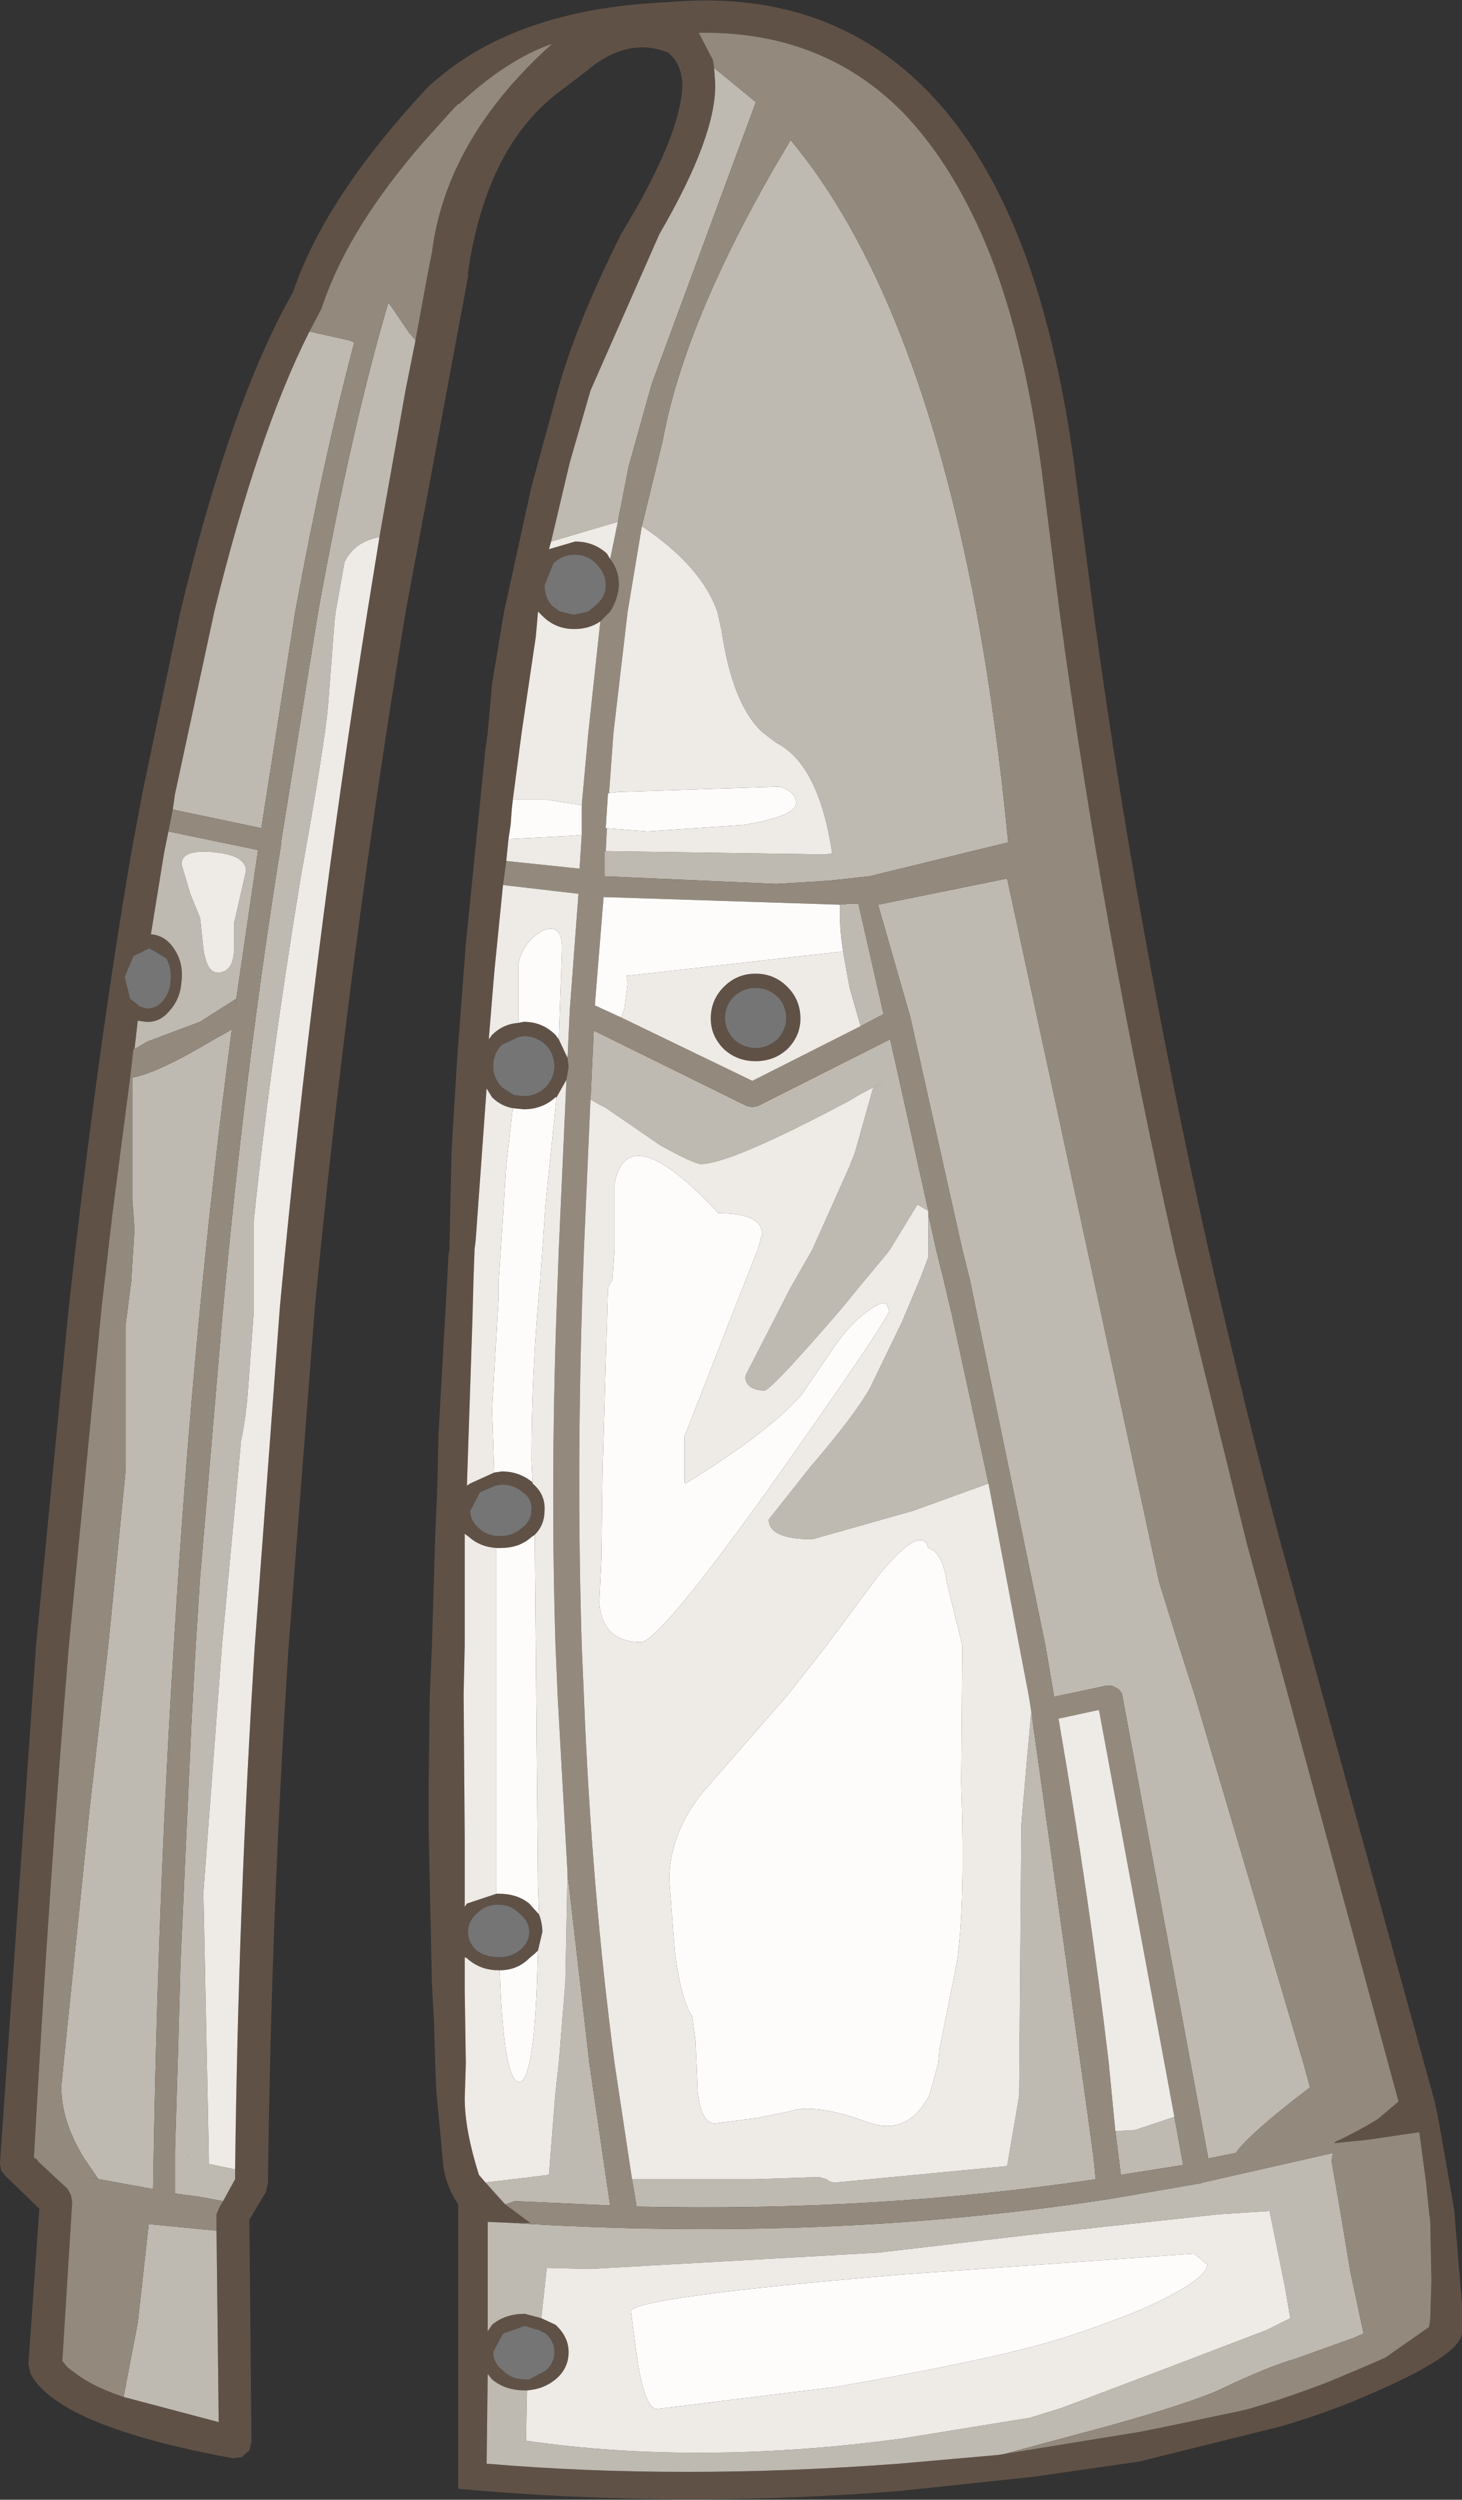 <?xml version="1.0" encoding="UTF-8" standalone="no"?>
<svg xmlns:ffdec="https://www.free-decompiler.com/flash" xmlns:xlink="http://www.w3.org/1999/xlink" ffdec:objectType="shape" height="114.25px" width="66.85px" xmlns="http://www.w3.org/2000/svg">
  <rect width="100%" height="100%" fill="#333333" stroke="none"/>
  <g transform="matrix(1.0, 0.0, 0.0, 1.0, 31.95, 132.6)">
    <path d="M0.7 -129.5 L0.75 -128.85 Q0.85 -126.45 -1.8 -121.9 L-4.95 -114.75 -5.9 -111.45 -6.75 -107.85 -6.85 -107.5 -5.65 -107.85 Q-4.8 -107.85 -4.2 -107.3 L-4.05 -107.05 Q-3.65 -106.55 -3.65 -105.85 -3.7 -105.2 -4.05 -104.65 L-4.25 -104.45 -4.5 -104.2 Q-5.0 -103.85 -5.7 -103.85 -6.55 -103.85 -7.15 -104.45 L-7.35 -104.65 -7.4 -104.05 -7.45 -103.5 -8.1 -99.1 -8.5 -96.05 -8.55 -95.6 -8.6 -94.9 -8.7 -94.25 -8.8 -93.25 -8.95 -92.15 -9.35 -88.15 -9.6 -85.1 -9.45 -85.3 Q-8.95 -85.8 -8.25 -85.85 L-8.0 -85.9 Q-7.15 -85.9 -6.55 -85.3 L-6.4 -85.1 -6.0 -84.25 -5.95 -83.85 -6.05 -83.25 -6.5 -82.45 -6.55 -82.45 Q-7.15 -81.9 -8.0 -81.9 L-8.5 -81.95 Q-9.05 -82.05 -9.45 -82.45 L-9.7 -82.85 -10.2 -75.9 -10.25 -75.5 -10.3 -74.1 -10.35 -72.2 -10.6 -64.7 -10.45 -64.8 -9.35 -65.3 -9.0 -65.35 Q-8.2 -65.35 -7.6 -64.85 L-7.6 -64.8 Q-7.0 -64.3 -7.05 -63.55 -7.05 -62.9 -7.5 -62.45 L-7.65 -62.35 Q-8.2 -61.85 -9.05 -61.85 L-9.25 -61.85 Q-10.0 -61.9 -10.5 -62.35 L-10.7 -62.5 -10.7 -61.95 -10.7 -60.9 -10.7 -58.0 -10.7 -57.4 -10.75 -55.2 -10.75 -55.05 -10.7 -48.6 -10.7 -45.45 -10.6 -45.6 -9.25 -46.05 -9.15 -46.05 Q-8.3 -46.05 -7.75 -45.6 L-7.3 -45.1 Q-7.15 -44.7 -7.15 -44.3 L-7.35 -43.45 Q-7.5 -43.3 -7.75 -43.1 -8.3 -42.55 -9.1 -42.55 L-9.15 -42.55 Q-10.0 -42.55 -10.6 -43.1 L-10.7 -43.15 -10.7 -41.6 -10.65 -38.3 -10.7 -36.7 Q-10.7 -35.25 -10.05 -33.2 L-9.75 -32.85 -8.85 -31.85 -7.7 -31.0 -8.45 -31.0 -9.65 -31.05 -9.65 -26.05 -9.45 -26.35 Q-8.85 -26.85 -7.95 -26.85 L-7.2 -26.65 -6.55 -26.35 Q-5.95 -25.8 -5.95 -25.1 -5.95 -24.35 -6.55 -23.85 -7.1 -23.4 -7.85 -23.35 L-7.95 -23.35 Q-8.85 -23.35 -9.45 -23.85 L-9.65 -24.1 -9.7 -20.0 Q-0.85 -19.25 9.15 -20.0 L13.7 -20.4 14.0 -20.45 20.15 -21.45 21.4 -21.7 24.95 -22.45 Q26.6 -22.9 28.7 -23.7 30.75 -24.55 31.4 -24.85 L33.4 -26.25 33.45 -26.65 33.5 -28.25 33.5 -28.5 33.45 -31.1 33.4 -31.45 33.25 -32.9 32.95 -35.15 30.55 -34.8 29.05 -34.65 29.1 -34.7 Q30.25 -35.25 31.05 -35.75 L32.0 -36.55 25.05 -62.1 21.8 -75.3 Q18.45 -90.2 16.5 -104.65 L15.7 -110.95 Q14.95 -116.75 13.35 -120.9 11.75 -124.95 9.35 -127.45 5.65 -131.2 0.0 -131.1 L0.65 -129.85 0.7 -129.5 M-3.55 -121.9 Q-0.75 -126.5 -0.75 -128.8 -0.8 -129.7 -1.4 -130.2 -3.3 -130.95 -5.2 -129.3 L-6.25 -128.5 Q-9.7 -126.0 -10.55 -120.15 L-10.55 -119.95 -13.4 -104.65 Q-16.0 -88.95 -17.55 -72.9 L-18.75 -57.4 Q-19.55 -45.2 -19.7 -32.8 L-19.8 -32.4 -20.55 -31.15 -20.45 -21.0 -20.55 -20.6 -20.9 -20.3 -21.3 -20.25 Q-29.25 -21.7 -30.55 -24.1 L-30.65 -24.55 -30.15 -31.65 -31.7 -33.15 -31.9 -33.4 -31.95 -33.75 -30.3 -57.4 -28.8 -72.9 Q-27.5 -84.55 -25.95 -93.6 L-25.45 -96.3 -23.7 -104.65 Q-21.4 -114.25 -18.55 -119.25 -17.1 -123.55 -12.45 -128.55 L-12.4 -128.6 Q-8.55 -132.2 -1.4 -132.5 5.85 -133.15 10.45 -128.45 13.2 -125.65 14.95 -120.9 16.45 -116.75 17.2 -111.15 L17.2 -111.1 18.05 -104.65 Q20.0 -90.2 23.35 -75.3 24.85 -68.75 26.6 -62.1 L33.65 -36.55 33.8 -35.85 34.25 -33.3 34.55 -31.55 34.75 -29.05 34.9 -27.3 34.9 -26.0 Q34.9 -24.95 30.4 -23.05 28.65 -22.3 26.6 -21.7 L20.15 -20.1 15.3 -19.4 9.15 -18.75 Q-1.0 -17.95 -11.0 -18.85 L-11.0 -31.85 Q-11.65 -32.85 -11.7 -33.85 L-12.0 -37.05 -12.05 -38.3 -12.1 -40.1 -12.2 -41.95 -12.35 -48.95 -12.35 -50.9 -12.3 -55.0 -12.3 -55.05 -12.2 -57.4 -12.1 -60.7 -12.05 -62.35 -11.95 -64.75 -11.9 -67.05 -11.5 -74.1 -11.45 -75.2 -11.4 -75.5 -11.3 -80.05 -11.05 -84.15 -10.65 -89.45 -9.75 -98.4 -9.65 -99.1 -9.45 -101.35 -8.9 -104.65 -7.65 -110.35 -6.5 -114.55 Q-5.7 -117.6 -3.55 -121.9 M2.6 -87.45 Q2.05 -87.45 1.6 -87.05 1.2 -86.65 1.2 -86.05 1.2 -85.55 1.6 -85.1 2.05 -84.7 2.6 -84.7 3.15 -84.7 3.6 -85.1 4.0 -85.55 4.0 -86.05 4.0 -86.65 3.6 -87.05 3.15 -87.45 2.6 -87.45 M0.55 -86.05 Q0.55 -86.9 1.15 -87.5 1.75 -88.1 2.6 -88.1 3.45 -88.1 4.05 -87.5 4.65 -86.9 4.65 -86.05 4.65 -85.25 4.05 -84.65 3.45 -84.1 2.6 -84.1 1.75 -84.1 1.15 -84.65 0.55 -85.25 0.55 -86.05 M-12.95 -117.05 L-12.4 -120.05 -12.2 -121.05 Q-11.55 -126.25 -6.7 -130.6 -8.75 -129.9 -10.95 -127.85 L-11.0 -127.85 -11.2 -127.65 -12.55 -126.15 Q-16.0 -122.2 -17.2 -118.65 L-17.25 -118.5 -17.8 -117.45 Q-20.15 -112.8 -22.15 -104.65 L-23.95 -96.3 -24.05 -95.6 -24.25 -94.6 -24.45 -93.6 -25.05 -89.9 Q-24.4 -89.85 -24.0 -89.25 -23.55 -88.6 -23.65 -87.75 -23.7 -86.95 -24.2 -86.4 -24.65 -85.85 -25.3 -85.9 L-25.65 -85.95 -25.8 -84.65 -25.85 -84.65 -26.0 -83.35 -26.8 -77.2 -27.3 -72.9 -28.8 -57.4 Q-29.7 -46.6 -30.4 -34.0 L-30.2 -33.85 -30.25 -33.85 -28.85 -32.55 -28.7 -32.25 -28.65 -31.95 -29.1 -24.7 -28.95 -24.5 -28.85 -24.4 -28.8 -24.35 -28.25 -23.95 Q-27.5 -23.45 -26.3 -23.05 L-21.95 -21.9 -22.05 -30.65 -22.05 -31.4 -21.9 -31.75 -21.75 -32.0 -21.2 -33.0 -21.2 -33.45 Q-21.05 -45.55 -20.3 -57.4 L-19.15 -72.9 Q-17.65 -88.95 -15.15 -104.65 L-14.6 -108.05 -14.55 -108.35 -13.4 -114.8 -12.95 -117.05 M-4.25 -105.85 Q-4.25 -106.4 -4.7 -106.85 -5.1 -107.25 -5.65 -107.25 -6.25 -107.25 -6.65 -106.85 L-7.05 -105.85 Q-7.05 -105.3 -6.7 -104.9 L-6.35 -104.65 -5.7 -104.5 -5.05 -104.65 -4.75 -104.9 Q-4.25 -105.3 -4.25 -105.85 M-9.0 -84.85 Q-9.4 -84.45 -9.4 -83.85 -9.4 -83.35 -9.0 -82.9 L-8.45 -82.55 -8.0 -82.5 Q-7.45 -82.5 -7.0 -82.9 -6.6 -83.35 -6.6 -83.85 -6.6 -84.45 -7.0 -84.85 -7.45 -85.25 -8.0 -85.25 L-8.25 -85.2 -9.0 -84.85 M-25.1 -89.25 L-25.15 -89.25 -25.85 -88.9 -26.25 -87.95 -26.0 -86.95 -25.55 -86.6 -25.25 -86.5 Q-24.8 -86.5 -24.5 -86.85 -24.15 -87.3 -24.15 -87.8 -24.1 -88.4 -24.35 -88.8 L-25.1 -89.25 M-9.3 -64.7 L-10.0 -64.4 -10.45 -63.55 Q-10.45 -63.1 -10.05 -62.75 -9.75 -62.45 -9.25 -62.4 L-9.05 -62.4 Q-8.5 -62.4 -8.1 -62.75 -7.65 -63.1 -7.65 -63.55 -7.6 -64.1 -8.05 -64.4 -8.45 -64.75 -9.0 -64.75 L-9.3 -64.7 M-9.15 -45.55 L-9.2 -45.55 Q-9.75 -45.55 -10.15 -45.15 -10.55 -44.8 -10.55 -44.3 -10.55 -43.8 -10.15 -43.45 -9.75 -43.15 -9.15 -43.15 L-9.1 -43.15 Q-8.6 -43.15 -8.2 -43.45 -7.75 -43.8 -7.75 -44.3 -7.75 -44.8 -8.2 -45.15 -8.6 -45.55 -9.15 -45.55 M-7.0 -25.95 L-7.3 -26.1 -7.95 -26.3 -8.95 -25.95 -9.4 -25.1 Q-9.4 -24.6 -8.95 -24.25 -8.55 -23.85 -7.95 -23.85 L-7.75 -23.85 -7.0 -24.25 Q-6.6 -24.6 -6.6 -25.1 -6.6 -25.6 -7.0 -25.95" fill="#605146" fill-rule="evenodd" stroke="none"/>
    <path d="M-6.75 -107.85 L-5.9 -111.45 -4.95 -114.75 -1.8 -121.9 Q0.85 -126.45 0.75 -128.85 L0.7 -129.5 2.65 -127.9 2.6 -127.9 -2.15 -115.05 -3.2 -111.3 -3.7 -108.75 -6.75 -107.85 M14.0 -20.45 L13.7 -20.4 9.15 -20.0 Q-0.85 -19.25 -9.7 -20.0 L-9.65 -24.1 -9.45 -23.85 Q-8.85 -23.35 -7.95 -23.35 L-7.85 -23.35 -7.9 -21.05 Q0.05 -19.9 9.3 -21.15 L15.15 -22.1 16.6 -22.55 21.1 -24.25 25.95 -26.1 27.05 -26.65 26.8 -28.1 26.1 -31.55 23.8 -31.4 15.05 -30.45 8.25 -29.65 -4.95 -28.9 -6.95 -28.95 -7.2 -26.65 -7.95 -26.85 Q-8.85 -26.85 -9.45 -26.35 L-9.65 -26.05 -9.65 -31.05 -8.45 -31.0 -8.5 -31.0 Q5.8 -30.1 18.8 -32.1 L22.85 -32.8 22.9 -32.8 23.05 -32.85 29.0 -34.2 28.95 -33.95 28.95 -33.75 29.3 -31.75 29.8 -28.75 30.4 -25.95 29.95 -25.75 27.3 -24.8 Q26.05 -24.45 23.75 -23.35 22.25 -22.7 18.65 -21.7 L15.3 -20.8 14.0 -20.45 M-8.85 -31.85 L-9.75 -32.85 -6.85 -33.2 -6.55 -37.0 -6.4 -38.3 -6.1 -42.0 -6.0 -47.0 -5.0 -38.3 -4.25 -33.15 -4.05 -31.8 -8.4 -32.0 -8.85 -31.85 M-2.6 -108.55 L-1.65 -112.45 Q-0.6 -118.2 4.2 -126.2 9.95 -119.3 12.7 -104.65 13.6 -99.8 14.15 -94.1 L7.8 -92.55 6.9 -92.45 5.95 -92.35 3.55 -92.2 -4.3 -92.55 -4.3 -93.7 -4.25 -93.7 5.8 -93.55 6.1 -93.6 Q5.5 -97.65 3.55 -98.65 L2.95 -99.1 Q1.55 -100.35 1.05 -103.75 L0.85 -104.65 Q0.1 -106.75 -2.6 -108.55 M6.6 -89.1 Q6.45 -90.05 6.45 -90.9 L6.45 -91.25 6.9 -91.3 7.3 -91.3 8.45 -86.25 7.4 -85.7 6.9 -87.45 6.6 -89.1 M-4.95 -82.35 L-4.8 -85.5 2.2 -82.05 2.45 -82.0 2.7 -82.05 8.75 -85.1 9.1 -83.55 10.5 -77.25 10.0 -77.55 8.75 -75.5 8.6 -75.3 7.6 -74.1 6.45 -72.7 Q3.3 -69.05 3.0 -69.05 2.4 -69.05 2.2 -69.4 2.1 -69.55 2.15 -69.75 L4.2 -73.75 4.4 -74.1 5.2 -75.5 6.9 -79.3 7.15 -79.95 7.95 -82.8 8.0 -82.9 8.45 -83.15 7.4 -82.6 6.9 -82.3 Q1.45 -79.4 0.1 -79.4 -0.2 -79.4 -1.75 -80.25 L-4.3 -82.0 Q-4.35 -82.0 -4.95 -82.35 M9.65 -86.2 L8.2 -91.25 14.1 -92.45 21.05 -60.3 21.95 -57.4 22.7 -55.05 27.65 -38.3 27.95 -37.2 Q25.2 -35.1 24.55 -34.2 L23.3 -33.95 19.35 -55.2 19.2 -55.4 18.9 -55.55 18.6 -55.55 16.25 -55.05 15.85 -57.4 12.4 -74.1 12.1 -75.3 12.05 -75.5 9.7 -86.0 9.65 -86.2 M10.5 -77.1 L10.85 -75.5 10.9 -75.3 11.2 -74.1 11.6 -72.4 13.25 -64.8 9.8 -63.55 5.2 -62.25 Q3.2 -62.25 3.2 -63.15 L5.1 -65.55 Q7.2 -68.0 7.85 -69.2 L9.3 -72.2 10.1 -74.1 10.5 -75.15 10.5 -77.1 M15.3 -53.7 L17.8 -35.85 18.05 -34.0 18.15 -33.0 Q8.05 -31.5 -2.85 -31.75 L-2.85 -31.8 -3.05 -33.0 2.5 -33.0 5.5 -33.1 5.85 -33.0 Q6.0 -32.85 6.25 -32.85 L14.1 -33.6 14.65 -36.8 14.75 -49.2 15.0 -52.1 15.2 -54.3 15.3 -53.7 M21.75 -35.85 L22.15 -33.65 19.3 -33.2 19.05 -35.2 19.95 -35.25 21.75 -35.85 M26.9 -34.7 L26.95 -34.75 26.9 -34.7 M-12.95 -117.05 L-13.4 -114.8 -14.55 -108.35 -14.6 -108.05 Q-15.75 -107.85 -16.2 -106.9 L-16.6 -104.65 -16.65 -104.25 -16.95 -100.35 Q-17.1 -98.6 -18.2 -92.5 -19.65 -83.65 -20.35 -76.75 L-20.35 -72.6 -20.6 -69.2 Q-20.7 -67.75 -20.95 -66.65 L-20.95 -66.5 -21.8 -57.4 -22.65 -46.1 -22.4 -34.05 -22.4 -33.7 -21.2 -33.45 -21.2 -33.0 -21.75 -32.0 -22.85 -32.2 -23.95 -32.35 -23.95 -32.5 -23.95 -34.3 -23.8 -39.1 -23.7 -42.8 -23.2 -53.8 -23.0 -57.4 -22.8 -60.5 -21.8 -72.25 Q-20.75 -83.75 -19.1 -94.0 L-19.1 -94.1 -17.4 -104.65 Q-15.9 -112.95 -14.2 -118.75 L-14.1 -118.65 -13.25 -117.4 -12.95 -117.05 M-22.05 -30.65 L-21.95 -21.9 -26.3 -23.05 -25.65 -26.45 -25.15 -30.95 -22.05 -30.65 M-25.8 -84.65 L-25.65 -85.95 -25.3 -85.9 Q-24.65 -85.85 -24.2 -86.4 -23.7 -86.95 -23.65 -87.75 -23.55 -88.6 -24.0 -89.25 -24.4 -89.85 -25.05 -89.9 L-24.45 -93.6 -24.25 -94.6 -20.15 -93.75 -21.3 -85.9 -21.15 -86.95 -22.8 -85.9 -25.2 -85.0 -25.8 -84.65 M-24.05 -95.6 L-23.95 -96.3 -22.15 -104.65 Q-20.15 -112.8 -17.8 -117.45 L-16.0 -117.05 -15.75 -116.95 Q-17.15 -111.7 -18.45 -104.65 L-20.0 -94.75 -24.05 -95.6 M-20.7 -92.8 Q-20.7 -93.5 -22.15 -93.65 -23.65 -93.8 -23.65 -93.1 L-23.25 -91.75 -22.8 -90.65 -22.65 -89.25 Q-22.5 -88.15 -22.0 -88.15 -21.3 -88.15 -21.25 -89.15 L-21.25 -90.4 -20.7 -92.8 M-24.95 -32.55 L-27.95 -33.1 -27.45 -33.0 -28.1 -33.95 Q-29.15 -35.65 -29.15 -37.25 L-27.85 -49.95 -27.0 -57.4 -26.2 -65.45 -26.2 -72.1 -25.95 -74.05 -25.8 -76.4 -25.9 -77.8 -25.9 -83.35 Q-24.75 -83.55 -22.15 -85.1 L-21.35 -85.55 Q-23.1 -72.35 -24.0 -57.4 -24.75 -45.55 -24.95 -32.55 M-23.35 -34.1 L-23.4 -34.1 -23.35 -34.05 -23.35 -34.1" fill="#beb9b1" fill-rule="evenodd" stroke="none"/>
    <path d="M0.7 -129.5 L0.65 -129.85 0.0 -131.1 Q5.65 -131.2 9.35 -127.45 11.75 -124.95 13.35 -120.9 14.95 -116.75 15.7 -110.95 L16.5 -104.65 Q18.45 -90.2 21.8 -75.3 L25.05 -62.1 32.0 -36.55 31.05 -35.75 Q30.25 -35.25 29.1 -34.7 L29.05 -34.65 30.55 -34.8 32.95 -35.15 33.25 -32.9 33.4 -31.45 33.45 -31.1 33.5 -28.5 33.5 -28.25 33.45 -26.65 33.4 -26.25 31.4 -24.85 Q30.75 -24.55 28.7 -23.7 26.6 -22.9 24.95 -22.45 L21.4 -21.7 20.15 -21.45 14.0 -20.45 15.3 -20.8 18.65 -21.7 Q22.25 -22.7 23.75 -23.35 26.05 -24.45 27.3 -24.8 L29.95 -25.75 30.4 -25.95 29.8 -28.75 29.3 -31.75 28.95 -33.75 28.95 -33.95 29.0 -34.2 23.05 -32.85 22.9 -32.8 22.85 -32.8 18.8 -32.1 Q5.8 -30.1 -8.5 -31.0 L-8.45 -31.0 -7.7 -31.0 -8.85 -31.85 -8.4 -32.0 -4.05 -31.8 -4.25 -33.15 -5.0 -38.3 -6.0 -47.0 -6.45 -55.05 -6.55 -57.4 Q-6.8 -65.4 -6.45 -74.1 L-6.4 -75.5 -6.05 -83.25 -5.95 -83.85 -6.0 -84.25 -5.9 -86.35 -5.9 -86.4 -5.5 -91.75 -8.95 -92.15 -8.8 -93.25 -5.45 -92.9 -5.35 -94.45 -5.35 -95.8 -5.05 -99.1 -4.5 -104.2 -4.25 -104.45 -4.05 -104.65 Q-3.7 -105.2 -3.65 -105.85 -3.65 -106.55 -4.05 -107.05 L-3.7 -108.75 -3.2 -111.3 -2.15 -115.05 2.6 -127.9 2.65 -127.9 0.7 -129.5 M-4.25 -93.7 L-4.3 -93.7 -4.3 -92.55 3.55 -92.2 5.95 -92.35 6.9 -92.45 7.8 -92.55 14.15 -94.1 Q13.6 -99.8 12.7 -104.65 9.95 -119.3 4.2 -126.2 -0.6 -118.2 -1.65 -112.45 L-2.6 -108.55 -3.25 -104.65 -3.9 -99.1 -4.1 -96.35 -4.15 -96.35 -4.25 -94.75 -4.2 -94.75 -4.25 -93.7 M7.4 -85.7 L8.45 -86.25 7.3 -91.3 6.9 -91.3 6.45 -91.25 -4.35 -91.6 -4.75 -86.65 -3.55 -86.1 2.45 -83.2 7.4 -85.7 M9.65 -86.2 L9.7 -86.0 12.05 -75.5 12.1 -75.3 12.4 -74.1 15.85 -57.4 16.25 -55.05 18.6 -55.55 18.9 -55.55 19.2 -55.4 19.35 -55.2 23.3 -33.95 24.55 -34.2 Q25.2 -35.1 27.95 -37.2 L27.65 -38.3 22.7 -55.05 21.95 -57.4 21.05 -60.3 14.1 -92.45 8.2 -91.25 9.65 -86.2 M10.5 -77.25 L9.1 -83.55 8.75 -85.1 2.7 -82.05 2.45 -82.0 2.2 -82.05 -4.8 -85.5 -4.95 -82.35 -5.25 -75.5 -5.3 -74.1 Q-5.6 -65.4 -5.35 -57.4 L-5.25 -55.05 Q-4.9 -46.25 -3.85 -38.3 L-3.05 -33.0 -2.85 -31.8 -2.85 -31.75 Q8.05 -31.5 18.15 -33.0 L18.05 -34.0 17.8 -35.85 15.3 -53.7 15.2 -54.4 15.1 -55.05 14.65 -57.4 13.25 -64.8 11.6 -72.4 11.2 -74.1 10.9 -75.3 10.85 -75.5 10.5 -77.1 10.5 -77.25 M21.75 -35.85 L18.3 -54.45 16.45 -54.05 Q17.85 -45.95 18.75 -38.3 L19.05 -35.2 19.3 -33.2 22.15 -33.65 21.75 -35.85 M26.9 -34.7 L26.95 -34.75 26.9 -34.7 M-17.8 -117.45 L-17.25 -118.5 -17.2 -118.65 Q-16.0 -122.2 -12.55 -126.15 L-11.2 -127.65 -11.0 -127.85 -10.95 -127.85 Q-8.75 -129.9 -6.7 -130.6 -11.55 -126.25 -12.2 -121.05 L-12.4 -120.05 -12.95 -117.05 -13.25 -117.4 -14.1 -118.65 -14.2 -118.75 Q-15.9 -112.95 -17.4 -104.65 L-19.1 -94.1 -19.1 -94.0 Q-20.75 -83.75 -21.8 -72.25 L-22.8 -60.5 -23.0 -57.4 -23.2 -53.8 -23.7 -42.8 -23.8 -39.1 -23.95 -34.3 -23.95 -32.5 -23.95 -32.35 -22.85 -32.2 -21.75 -32.0 -21.9 -31.75 -22.05 -31.4 -22.05 -30.65 -25.15 -30.95 -25.65 -26.45 -26.3 -23.05 Q-27.5 -23.45 -28.25 -23.95 L-28.8 -24.35 -28.85 -24.4 -28.95 -24.5 -29.1 -24.7 -28.65 -31.95 -28.7 -32.25 -28.85 -32.55 -30.25 -33.85 -30.2 -33.85 -30.4 -34.0 Q-29.7 -46.6 -28.8 -57.4 L-27.3 -72.9 -26.8 -77.2 -26.0 -83.35 -25.85 -84.65 -25.8 -84.65 -25.2 -85.0 -22.8 -85.9 -21.15 -86.95 -21.3 -85.9 -20.15 -93.75 -24.25 -94.6 -24.05 -95.6 -20.0 -94.75 -18.45 -104.65 Q-17.15 -111.7 -15.75 -116.95 L-16.0 -117.05 -17.8 -117.45 M-24.95 -32.55 Q-24.75 -45.55 -24.0 -57.4 -23.1 -72.35 -21.35 -85.55 L-22.15 -85.1 Q-24.75 -83.55 -25.9 -83.35 L-25.9 -77.8 -25.8 -76.4 -25.95 -74.05 -26.2 -72.1 -26.2 -65.45 -27.0 -57.4 -27.85 -49.95 -29.15 -37.25 Q-29.15 -35.65 -28.1 -33.95 L-27.45 -33.0 -27.95 -33.1 -24.95 -32.55" fill="#938a7d" fill-rule="evenodd" stroke="none"/>
    <path d="M-7.85 -23.35 Q-7.1 -23.4 -6.55 -23.85 -5.95 -24.35 -5.95 -25.1 -5.95 -25.8 -6.55 -26.35 L-7.2 -26.65 -6.95 -28.95 -4.95 -28.9 8.25 -29.65 15.05 -30.45 23.8 -31.4 26.1 -31.55 26.8 -28.1 27.05 -26.65 25.95 -26.1 21.1 -24.25 16.6 -22.55 15.15 -22.1 9.3 -21.15 Q0.05 -19.9 -7.9 -21.05 L-7.85 -23.35 M-9.75 -32.85 L-10.05 -33.2 Q-10.7 -35.25 -10.7 -36.7 L-10.65 -38.3 -10.7 -41.6 -10.7 -43.15 -10.6 -43.1 Q-10.0 -42.55 -9.15 -42.55 L-9.1 -42.55 Q-9.0 -39.55 -8.7 -38.3 -8.5 -37.45 -8.2 -37.45 -7.95 -37.45 -7.75 -38.3 -7.5 -39.4 -7.4 -41.85 L-7.35 -43.45 -7.15 -44.3 Q-7.15 -44.7 -7.3 -45.1 L-7.35 -46.45 -7.5 -62.45 Q-7.05 -62.9 -7.05 -63.55 -7.0 -64.3 -7.6 -64.8 L-7.6 -64.85 -7.65 -65.85 Q-7.65 -69.9 -7.25 -74.1 L-7.15 -75.5 -7.0 -77.65 -6.5 -82.45 -6.05 -83.25 -6.4 -75.5 -6.45 -74.1 Q-6.8 -65.4 -6.55 -57.4 L-6.45 -55.05 -6.0 -47.0 -6.1 -42.0 -6.4 -38.3 -6.55 -37.0 -6.85 -33.2 -9.75 -32.85 M-9.25 -46.05 L-10.6 -45.6 -10.7 -45.45 -10.7 -48.6 -10.75 -55.05 -10.75 -55.2 -10.7 -57.4 -10.7 -58.0 -10.7 -60.9 -10.7 -61.95 -10.7 -62.5 -10.5 -62.35 Q-10.0 -61.9 -9.25 -61.85 L-9.25 -57.6 -9.25 -57.4 -9.25 -55.05 -9.25 -46.05 M-9.35 -65.3 L-10.45 -64.8 -10.6 -64.7 -10.35 -72.2 -10.3 -74.1 -10.25 -75.5 -10.2 -75.9 -9.7 -82.85 -9.45 -82.45 Q-9.05 -82.05 -8.5 -81.95 L-8.8 -79.35 -9.05 -75.5 -9.15 -74.1 -9.15 -73.3 -9.45 -68.15 -9.35 -65.3 M-6.0 -84.25 L-6.4 -85.1 -6.25 -89.25 Q-6.25 -90.45 -7.15 -90.05 -8.0 -89.6 -8.25 -88.55 L-8.25 -85.85 Q-8.95 -85.8 -9.45 -85.3 L-9.6 -85.1 -9.35 -88.15 -8.95 -92.15 -5.5 -91.75 -5.9 -86.4 -5.9 -86.35 -6.0 -84.25 M-8.8 -93.25 L-8.7 -94.25 -5.85 -94.4 -5.35 -94.45 -5.45 -92.9 -8.8 -93.25 M-8.5 -96.05 L-8.1 -99.1 -7.45 -103.5 -7.4 -104.05 -7.35 -104.65 -7.15 -104.45 Q-6.55 -103.85 -5.7 -103.85 -5.0 -103.85 -4.5 -104.2 L-5.05 -99.1 -5.35 -95.8 -6.95 -96.05 -8.5 -96.05 M-4.05 -107.05 L-4.2 -107.3 Q-4.8 -107.85 -5.65 -107.85 L-6.85 -107.5 -6.75 -107.85 -3.7 -108.75 -4.05 -107.05 M-4.25 -93.7 L-4.2 -94.75 -2.35 -94.6 2.05 -94.9 Q4.45 -95.3 4.45 -95.9 4.45 -96.4 3.7 -96.65 L-3.7 -96.4 -4.1 -96.35 -3.9 -99.1 -3.25 -104.65 -2.6 -108.55 Q0.1 -106.75 0.85 -104.65 L1.05 -103.75 Q1.55 -100.35 2.95 -99.1 L3.55 -98.65 Q5.5 -97.65 6.1 -93.6 L5.8 -93.55 -4.25 -93.7 M0.55 -86.05 Q0.55 -85.25 1.15 -84.65 1.75 -84.1 2.6 -84.1 3.45 -84.1 4.05 -84.65 4.65 -85.25 4.65 -86.05 4.65 -86.9 4.05 -87.5 3.45 -88.1 2.6 -88.1 1.75 -88.1 1.15 -87.5 0.55 -86.9 0.55 -86.05 M6.6 -89.1 L6.9 -87.45 7.4 -85.7 2.45 -83.2 -3.55 -86.1 -3.4 -86.5 -3.25 -87.65 -3.3 -88.0 6.45 -89.1 6.6 -89.1 M-4.95 -82.35 Q-4.35 -82.0 -4.3 -82.0 L-1.75 -80.25 Q-0.2 -79.4 0.1 -79.4 1.45 -79.4 6.9 -82.3 L7.4 -82.6 8.45 -83.15 8.0 -82.9 7.95 -82.8 7.15 -79.95 6.9 -79.3 5.2 -75.5 4.4 -74.1 4.2 -73.75 2.15 -69.75 Q2.1 -69.55 2.2 -69.4 2.4 -69.05 3.0 -69.05 3.3 -69.05 6.45 -72.7 L7.6 -74.1 8.6 -75.3 8.75 -75.5 10.0 -77.55 10.5 -77.25 10.5 -77.1 10.5 -75.15 10.1 -74.1 9.3 -72.2 7.85 -69.2 Q7.2 -68.0 5.1 -65.55 L3.2 -63.15 Q3.2 -62.25 5.2 -62.25 L9.8 -63.55 13.25 -64.8 14.65 -57.4 15.1 -55.05 15.2 -54.4 15.3 -53.7 15.2 -54.3 15.0 -52.1 14.75 -49.2 14.65 -36.8 14.1 -33.6 6.25 -32.85 Q6.0 -32.85 5.85 -33.0 L5.5 -33.1 2.5 -33.0 -3.05 -33.0 -3.85 -38.3 Q-4.9 -46.25 -5.25 -55.05 L-5.35 -57.4 Q-5.6 -65.4 -5.3 -74.1 L-5.25 -75.5 -4.95 -82.35 M0.9 -77.15 Q-3.25 -81.6 -3.85 -78.5 L-3.85 -75.5 -3.95 -74.1 -4.15 -73.75 -4.4 -65.3 -4.45 -61.35 -4.55 -59.35 Q-4.4 -57.55 -2.65 -57.55 -1.8 -57.55 3.55 -65.05 8.7 -72.35 8.7 -72.7 L8.6 -73.0 8.35 -73.05 Q7.2 -72.5 6.2 -71.05 L4.7 -68.85 Q3.15 -67.1 -0.6 -64.8 L-0.65 -64.85 -0.65 -66.95 1.4 -72.2 2.15 -74.1 2.7 -75.5 2.9 -76.2 Q2.9 -77.15 0.9 -77.15 M11.35 -60.25 Q11.15 -61.65 10.5 -61.85 10.2 -62.95 8.3 -60.7 L5.85 -57.4 4.0 -55.05 3.95 -55.0 0.2 -50.7 Q-1.3 -48.85 -1.35 -46.75 L-1.1 -43.45 Q-0.8 -41.15 -0.3 -40.45 L-0.15 -39.35 -0.1 -38.3 -0.05 -37.05 Q0.1 -35.55 0.75 -35.55 L2.65 -35.8 4.15 -36.1 Q5.3 -36.5 7.75 -35.6 9.55 -34.95 10.55 -36.85 L10.95 -38.3 11.0 -38.9 11.8 -42.9 Q12.2 -45.6 12.0 -51.1 L12.05 -57.15 12.05 -57.4 11.35 -60.25 M19.05 -35.2 L18.75 -38.3 Q17.85 -45.95 16.45 -54.05 L18.3 -54.45 21.75 -35.85 19.95 -35.25 19.05 -35.2 M-3.1 -26.95 L-2.8 -24.7 Q-2.45 -22.5 -1.9 -22.5 L6.2 -23.5 Q12.85 -24.65 16.0 -25.55 17.75 -26.05 20.25 -27.05 23.25 -28.4 23.25 -29.1 L22.65 -29.6 9.35 -28.65 Q-3.1 -27.6 -3.1 -26.95 M-14.6 -108.05 L-15.15 -104.65 Q-17.65 -88.95 -19.15 -72.9 L-20.3 -57.4 Q-21.05 -45.55 -21.2 -33.45 L-22.4 -33.7 -22.4 -34.05 -22.65 -46.1 -21.8 -57.4 -20.95 -66.5 -20.95 -66.65 Q-20.7 -67.75 -20.6 -69.2 L-20.35 -72.6 -20.35 -76.75 Q-19.65 -83.65 -18.2 -92.5 -17.1 -98.6 -16.95 -100.35 L-16.65 -104.25 -16.6 -104.65 -16.2 -106.9 Q-15.75 -107.85 -14.6 -108.05 M-20.7 -92.8 L-21.25 -90.4 -21.25 -89.15 Q-21.3 -88.15 -22.0 -88.15 -22.5 -88.15 -22.65 -89.25 L-22.8 -90.65 -23.25 -91.75 -23.65 -93.1 Q-23.65 -93.8 -22.15 -93.65 -20.7 -93.5 -20.7 -92.8 M-23.35 -34.1 L-23.35 -34.05 -23.4 -34.1 -23.35 -34.1" fill="#eeeae6" fill-rule="evenodd" stroke="none"/>
    <path d="M-9.1 -42.55 Q-8.3 -42.55 -7.75 -43.1 -7.5 -43.3 -7.35 -43.45 L-7.4 -41.85 Q-7.5 -39.4 -7.75 -38.3 -7.95 -37.45 -8.2 -37.45 -8.5 -37.45 -8.7 -38.3 -9.0 -39.55 -9.1 -42.55 M-7.3 -45.1 L-7.75 -45.6 Q-8.3 -46.05 -9.15 -46.05 L-9.25 -46.05 -9.25 -55.05 -9.25 -57.4 -9.25 -57.6 -9.25 -61.85 -9.05 -61.85 Q-8.2 -61.85 -7.65 -62.35 L-7.5 -62.45 -7.35 -46.45 -7.3 -45.1 M-7.6 -64.85 Q-8.2 -65.35 -9.0 -65.35 L-9.35 -65.3 -9.45 -68.15 -9.15 -73.3 -9.15 -74.1 -9.05 -75.5 -8.8 -79.35 -8.5 -81.95 -8.0 -81.9 Q-7.15 -81.9 -6.55 -82.45 L-6.5 -82.45 -7.0 -77.65 -7.15 -75.5 -7.25 -74.1 Q-7.65 -69.9 -7.65 -65.85 L-7.6 -64.85 M-6.4 -85.1 L-6.55 -85.3 Q-7.15 -85.9 -8.0 -85.9 L-8.25 -85.85 -8.25 -88.55 Q-8.0 -89.6 -7.15 -90.05 -6.25 -90.45 -6.25 -89.25 L-6.4 -85.1 M-8.7 -94.25 L-8.6 -94.9 -8.55 -95.6 -8.5 -96.05 -6.95 -96.05 -5.35 -95.8 -5.35 -94.45 -5.85 -94.4 -8.7 -94.25 M-4.2 -94.75 L-4.25 -94.75 -4.15 -96.35 -4.1 -96.35 -3.7 -96.4 3.7 -96.65 Q4.45 -96.4 4.45 -95.9 4.45 -95.3 2.05 -94.9 L-2.35 -94.6 -4.2 -94.75 M6.45 -91.25 L6.45 -90.9 Q6.45 -90.05 6.6 -89.1 L6.45 -89.1 -3.3 -88.0 -3.25 -87.65 -3.4 -86.5 -3.55 -86.1 -4.75 -86.65 -4.35 -91.6 6.45 -91.25 M0.9 -77.15 Q2.9 -77.15 2.9 -76.2 L2.7 -75.5 2.15 -74.1 1.4 -72.2 -0.65 -66.95 -0.65 -64.85 -0.6 -64.8 Q3.15 -67.1 4.7 -68.85 L6.2 -71.05 Q7.2 -72.5 8.35 -73.05 L8.6 -73.0 8.7 -72.7 Q8.7 -72.35 3.55 -65.05 -1.8 -57.55 -2.65 -57.55 -4.4 -57.55 -4.55 -59.35 L-4.45 -61.35 -4.4 -65.3 -4.15 -73.75 -3.95 -74.1 -3.85 -75.5 -3.85 -78.5 Q-3.25 -81.6 0.9 -77.15 M11.35 -60.25 L12.05 -57.4 12.05 -57.15 12.0 -51.1 Q12.2 -45.6 11.8 -42.9 L11.0 -38.9 10.95 -38.3 10.55 -36.85 Q9.55 -34.95 7.75 -35.6 5.3 -36.5 4.15 -36.1 L2.65 -35.8 0.75 -35.55 Q0.1 -35.55 -0.05 -37.05 L-0.1 -38.3 -0.15 -39.35 -0.3 -40.45 Q-0.8 -41.15 -1.1 -43.45 L-1.35 -46.75 Q-1.3 -48.85 0.2 -50.7 L3.95 -55.0 4.0 -55.05 5.85 -57.4 8.3 -60.7 Q10.2 -62.95 10.5 -61.85 11.15 -61.65 11.35 -60.25 M-3.1 -26.95 Q-3.1 -27.6 9.35 -28.65 L22.65 -29.6 23.25 -29.1 Q23.25 -28.4 20.25 -27.05 17.75 -26.05 16.0 -25.55 12.85 -24.65 6.2 -23.5 L-1.9 -22.5 Q-2.45 -22.5 -2.8 -24.7 L-3.1 -26.95" fill="#fdfcfb" fill-rule="evenodd" stroke="none"/>
    <path d="M2.6 -87.45 Q3.15 -87.45 3.6 -87.05 4.0 -86.65 4.0 -86.05 4.0 -85.55 3.6 -85.1 3.15 -84.7 2.6 -84.7 2.05 -84.7 1.6 -85.1 1.2 -85.55 1.2 -86.05 1.2 -86.65 1.6 -87.05 2.05 -87.45 2.6 -87.45 M-4.25 -105.85 Q-4.25 -105.3 -4.75 -104.9 L-5.05 -104.65 -5.7 -104.5 -6.35 -104.65 -6.7 -104.9 Q-7.05 -105.3 -7.05 -105.85 L-6.65 -106.85 Q-6.25 -107.25 -5.65 -107.25 -5.1 -107.25 -4.7 -106.85 -4.25 -106.4 -4.25 -105.85 M-9.0 -84.85 L-8.25 -85.2 -8.0 -85.25 Q-7.45 -85.25 -7.0 -84.85 -6.6 -84.45 -6.6 -83.85 -6.6 -83.35 -7.0 -82.9 -7.45 -82.5 -8.0 -82.5 L-8.45 -82.55 -9.0 -82.9 Q-9.4 -83.35 -9.4 -83.85 -9.4 -84.45 -9.0 -84.85 M-25.1 -89.25 L-24.35 -88.8 Q-24.1 -88.4 -24.15 -87.8 -24.15 -87.3 -24.5 -86.85 -24.8 -86.5 -25.25 -86.5 L-25.55 -86.6 -26.0 -86.95 -26.25 -87.95 -25.85 -88.9 -25.15 -89.25 -25.1 -89.25 M-9.3 -64.7 L-9.0 -64.75 Q-8.45 -64.75 -8.05 -64.4 -7.6 -64.1 -7.65 -63.55 -7.65 -63.1 -8.1 -62.75 -8.5 -62.4 -9.05 -62.4 L-9.25 -62.4 Q-9.75 -62.45 -10.05 -62.75 -10.45 -63.1 -10.45 -63.55 L-10.0 -64.4 -9.3 -64.7 M-9.15 -45.55 Q-8.6 -45.55 -8.2 -45.15 -7.75 -44.8 -7.75 -44.3 -7.75 -43.8 -8.2 -43.45 -8.6 -43.15 -9.1 -43.15 L-9.15 -43.15 Q-9.75 -43.15 -10.15 -43.45 -10.55 -43.8 -10.55 -44.3 -10.55 -44.8 -10.15 -45.15 -9.75 -45.55 -9.2 -45.55 L-9.15 -45.55 M-7.0 -25.95 Q-6.6 -25.6 -6.6 -25.1 -6.6 -24.6 -7.0 -24.25 L-7.75 -23.85 -7.95 -23.85 Q-8.55 -23.85 -8.95 -24.25 -9.4 -24.6 -9.4 -25.1 L-8.95 -25.95 -7.95 -26.3 -7.3 -26.1 -7.0 -25.95" fill="#757575" fill-rule="evenodd" stroke="none"/>
  </g>
</svg>
